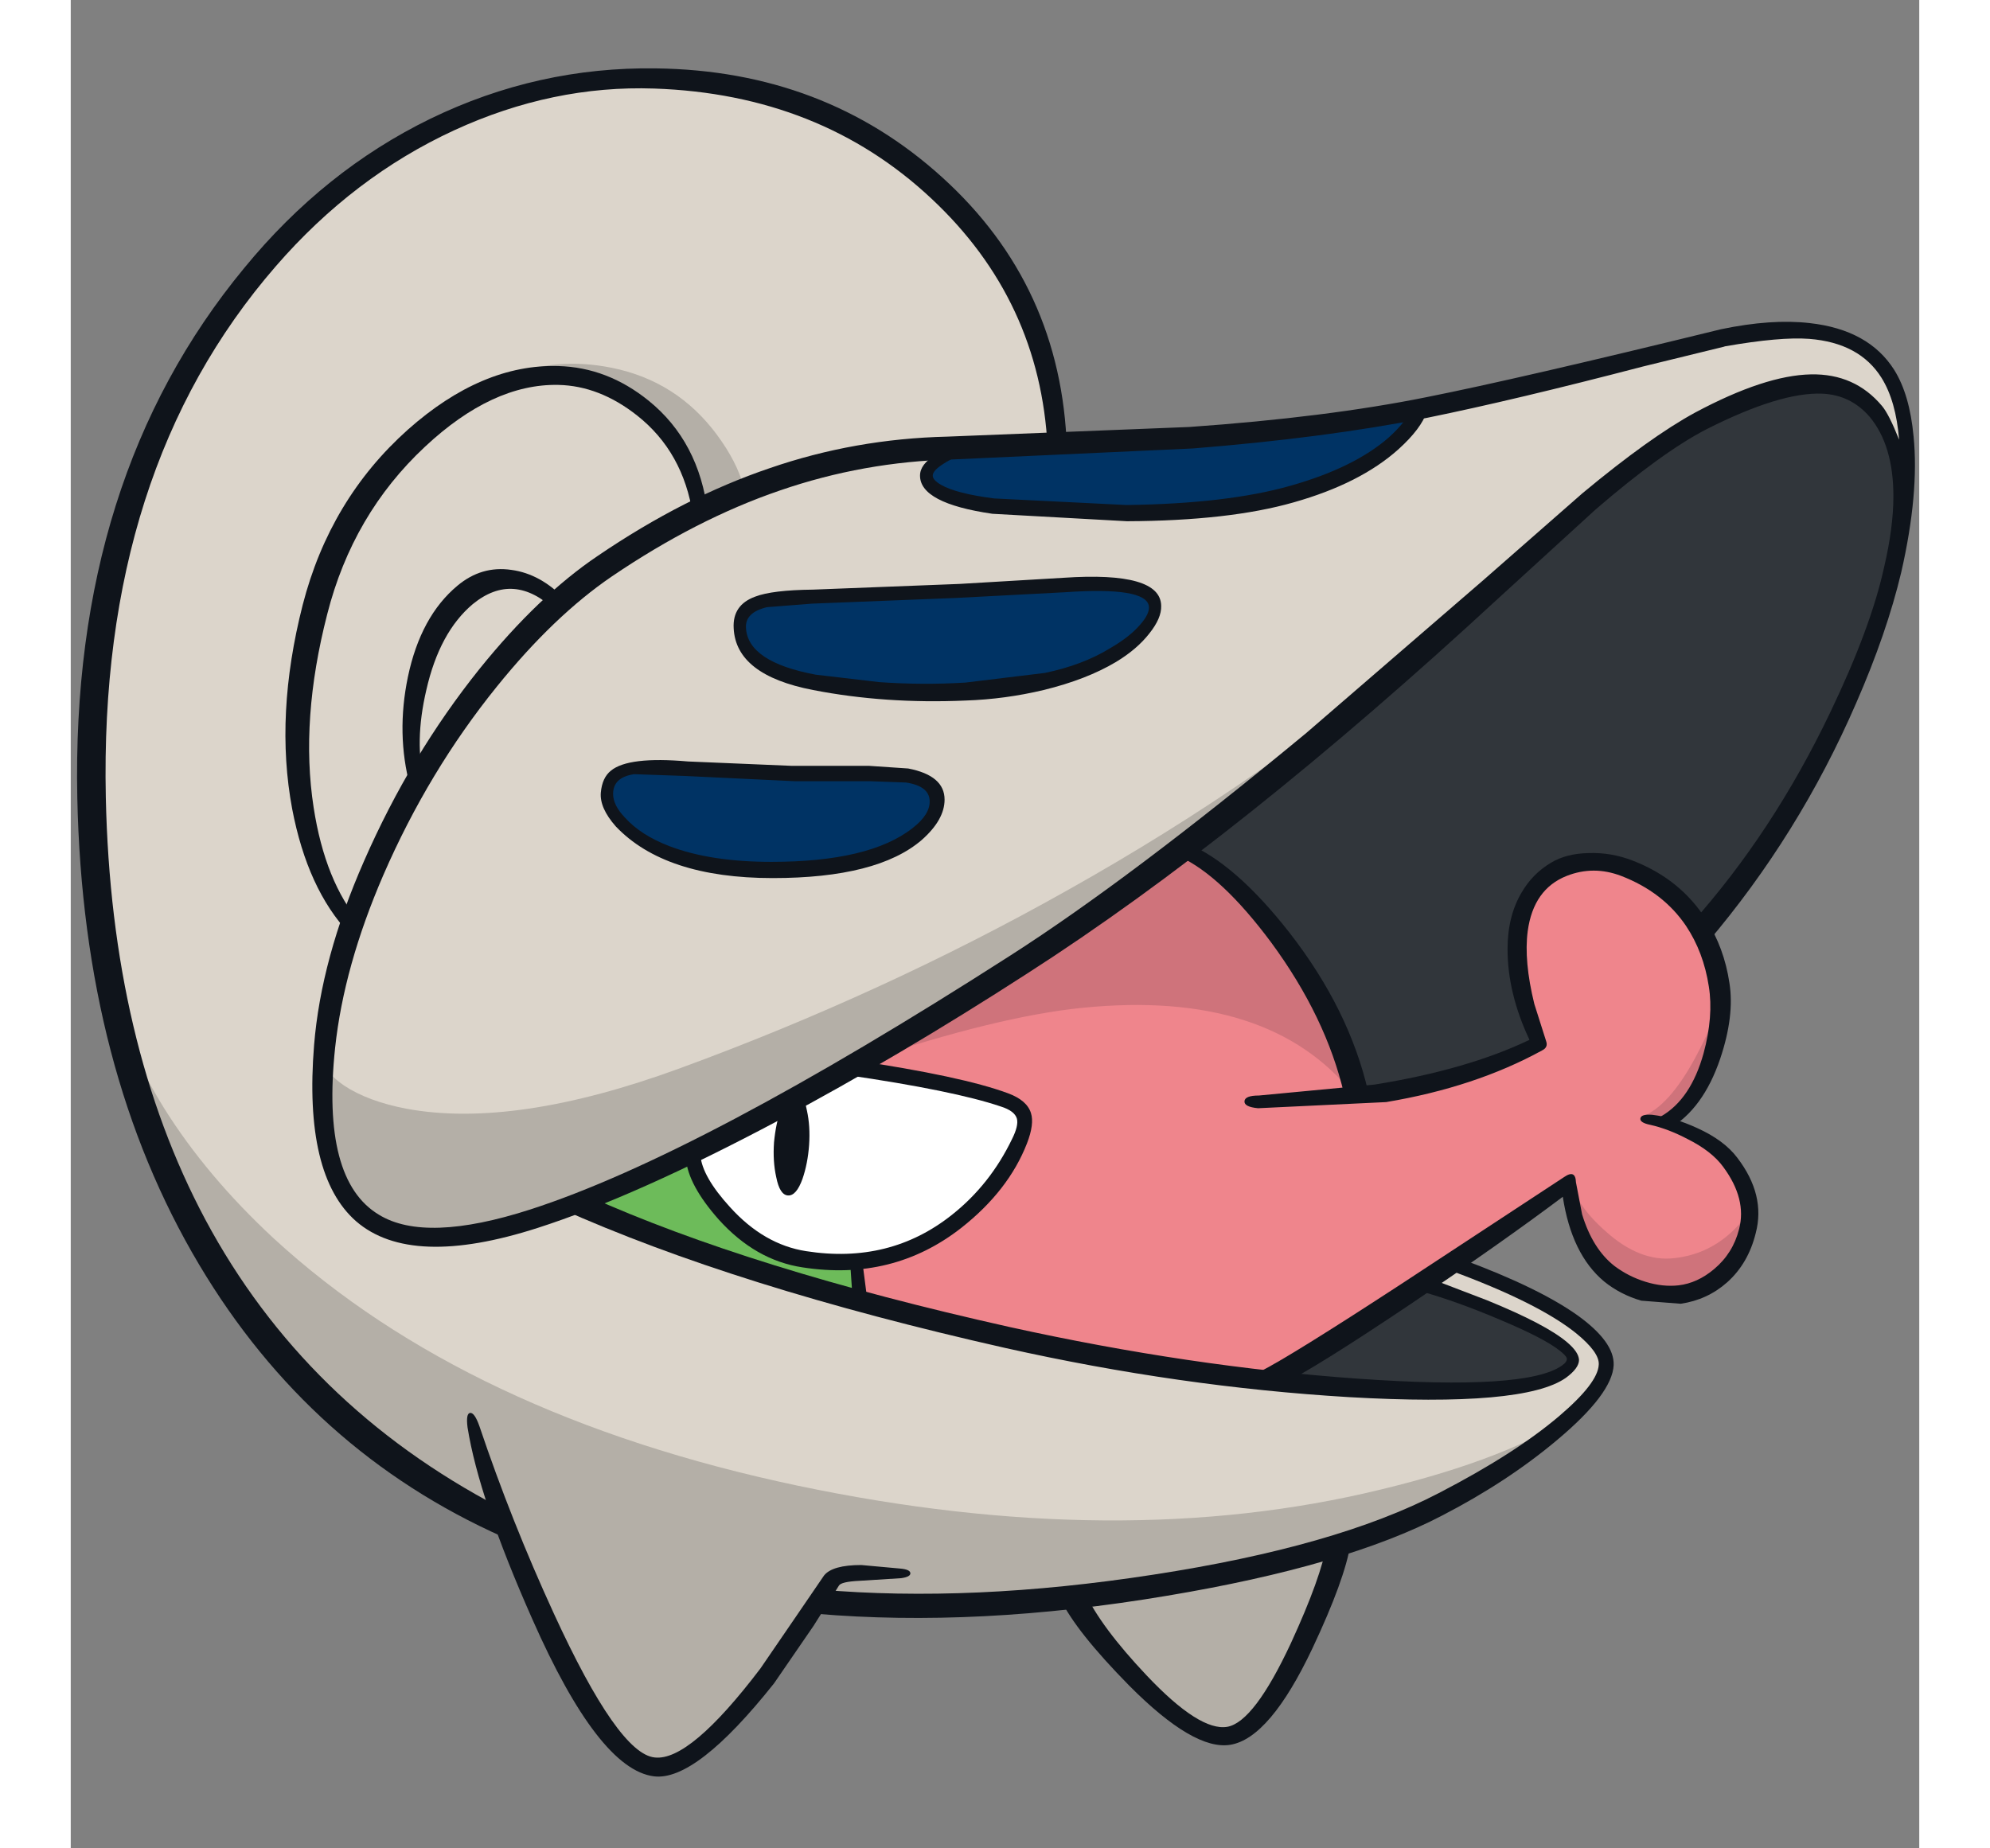 <svg:svg xmlns:svg="http://www.w3.org/2000/svg" height="196px" version="1.1" viewBox="-0.75 -7.8 210.8 210.8" width="211px"><svg:rect x="-0.75" y="-7.8" width="210.8" height="210.8" fill="#808080" stroke="none"/><svg:g><svg:path d="M206.4 34.9 Q209.05 39.15 208.5 47.05 208.2 50.65 206.8 57.1 205.15 64.6 200.15 74.75 193.6 88.1 184.6 98.15 185.65 99.75 186.15 101.55 L186.8 104.65 Q187.4 108.4 186.15 112.85 184.55 118.2 180.95 120.3 183.0 120.9 184.85 122.0 187.15 123.3 188.3 124.85 191.2 128.7 190.25 132.65 189.5 135.7 187.15 137.7 185.05 139.4 182.6 139.7 L178.35 139.25 Q176.3 138.6 174.7 137.3 172.0 135.2 170.7 130.95 L169.95 127.15 164.15 131.65 157.0 136.95 Q174.45 143.5 174.25 147.95 174.15 150.55 168.95 154.8 163.85 159.0 155.55 163.3 150.2 166.15 143.25 168.45 142.55 172.55 139.15 180.2 134.8 189.8 131.25 190.45 127.65 191.1 121.2 184.1 115.95 178.35 114.0 174.2 98.75 175.6 84.5 174.45 79.55 182.1 76.15 186.2 69.7 193.9 65.85 193.5 62.35 193.15 56.9 183.5 52.6 175.9 48.55 165.4 42.0 161.95 35.7 157.0 25.0 148.55 18.05 138.0 2.95 115.05 2.3 83.25 1.5 46.25 20.75 23.5 30.85 11.6 45.05 5.75 56.25 1.15 65.75 1.5 86.95 2.35 99.15 15.0 106.05 22.15 109.4 32.8 111.8 40.3 111.4 43.4 137.2 42.35 153.7 39.05 163.8 37.05 175.05 34.1 L187.5 30.95 Q194.25 29.8 197.55 30.05 203.7 30.55 206.4 34.9" fill="#dcd5cb" /><svg:path d="M164.5 98.35 Q165.05 93.75 168.0 91.7 171.25 89.4 176.3 91.35 181.4 93.35 184.2 97.6 186.2 100.7 186.8 104.65 187.4 108.4 186.15 112.85 184.55 118.2 180.95 120.3 183.0 120.85 184.85 121.95 187.1 123.25 188.3 124.85 191.2 128.7 190.25 132.65 189.5 135.7 187.15 137.7 185.05 139.4 182.6 139.7 L178.35 139.25 Q176.3 138.6 174.7 137.3 172.0 135.2 170.7 130.95 L169.95 127.15 Q163.55 132.1 152.25 139.75 140.8 147.5 136.9 149.45 119.9 147.5 106.0 144.45 76.3 137.8 57.05 129.15 76.25 121.6 106.85 101.9 116.85 95.5 125.55 89.1 130.7 91.5 136.8 99.55 143.5 108.4 145.55 117.2 158.55 115.35 166.6 111.3 L165.25 107.0 Q164.05 101.95 164.5 98.35" fill="#ef858c" /><svg:path d="M98.05 84.2 Q98.05 86.55 94.25 88.65 89.1 91.45 79.25 91.45 69.5 91.45 64.2 88.0 60.25 85.45 60.5 82.95 60.65 81.35 61.75 80.65 63.85 79.3 69.55 79.8 L82.3 80.4 90.6 80.4 Q98.05 80.4 98.05 84.2" fill="#003364" /><svg:path d="M101.45 71.05 Q96.7 71.35 91.8 71.05 L84.2 70.15 Q75.9 68.55 75.65 64.15 75.6 62.55 76.7 61.75 78.5 60.4 83.8 60.25 L100.15 59.6 112.6 58.95 Q116.2 58.7 118.8 59.05 122.95 59.65 123.0 61.65 123.05 62.8 121.75 64.3 120.45 65.75 118.25 67.05 114.95 69.05 110.4 70.0 L101.45 71.05" fill="#003364" /><svg:path d="M138.65 48.4 Q131.25 50.5 119.3 50.6 L104.55 49.9 Q96.95 48.9 96.95 46.6 96.95 45.6 98.55 44.65 100.0 43.75 101.5 43.6 133.3 42.8 153.0 38.95 152.3 40.85 149.95 42.9 145.9 46.35 138.65 48.4" fill="#003364" /><svg:path d="M170.1 147.0 Q169.75 149.95 159.9 150.45 L136.45 149.25 143.2 145.2 153.6 138.75 Q158.6 140.2 163.9 142.6 170.25 145.5 170.1 147.0" fill="#31363b" /><svg:path d="M197.75 36.1 Q202.25 36.1 204.95 39.25 209.6 44.8 206.8 57.1 205.15 64.6 200.15 74.75 193.6 88.1 184.6 98.15 183.45 95.85 181.6 94.3 179.65 92.65 176.3 91.35 171.25 89.4 168.0 91.7 165.05 93.75 164.5 98.35 164.05 101.95 165.25 107.0 L166.6 111.3 Q158.55 115.35 145.55 117.2 143.5 108.4 136.8 99.55 130.65 91.5 125.5 89.15 132.6 83.95 139.45 78.15 L151.2 67.9 168.55 52.0 Q177.95 43.6 184.8 40.1 192.65 36.1 197.75 36.1" fill="#31363b" /><svg:path d="M89.05 140.15 Q70.9 135.35 57.05 129.15 69.75 124.15 87.75 113.65 L89.05 140.15" fill="#6dbb5a" /><svg:path d="M70.25 123.35 L87.3 113.95 Q99.3 115.6 105.6 117.7 109.0 118.85 107.3 122.45 104.4 128.4 99.35 132.15 92.2 137.5 82.85 136.05 77.75 135.3 73.75 130.4 70.45 126.35 70.25 123.35" fill="#ffffff" /><svg:path d="M12.95 130.05 Q9.2 122.8 7.0 115.25 L5.7 109.8 Q6.65 113.35 9.9 118.6 14.75 126.35 22.4 133.45 44.45 153.7 82.15 161.65 118.8 169.35 148.6 162.1 163.55 158.5 171.1 153.3 167.5 156.9 160.35 161.15 146.1 169.6 128.65 172.65 111.2 175.7 96.1 175.55 L84.45 174.8 78.05 184.35 Q70.7 193.8 66.05 193.5 61.45 193.2 54.35 179.25 L48.15 165.35 Q25.0 153.4 12.95 130.05" fill="#b4afa7" /><svg:path d="M114.25 175.1 L143.2 169.45 Q143.2 171.5 140.35 177.55 137.8 183.0 134.85 187.75 133.85 188.8 132.4 189.45 129.45 190.8 127.0 188.9 124.95 187.4 119.95 181.95 114.8 176.45 114.25 175.1" fill="#b4afa7" /><svg:path d="M154.15 65.15 Q145.0 73.45 131.85 83.9 105.55 104.75 85.45 115.35 62.35 127.55 50.95 131.05 40.9 134.1 34.5 131.8 29.45 130.0 28.3 121.45 L28.2 113.3 Q28.25 114.5 30.4 116.0 33.1 117.8 37.5 118.65 49.85 120.95 68.7 114.05 91.9 105.55 112.8 93.8 135.75 80.95 154.15 65.15" fill="#b4afa7" /><svg:path d="M170.6 129.05 L170.4 126.95 Q170.9 129.65 174.3 132.65 178.2 136.15 182.1 135.7 185.75 135.3 188.45 132.9 189.8 131.7 190.4 130.6 190.35 132.7 189.35 134.8 187.4 139.05 182.9 139.35 175.2 140.15 172.05 133.6 171.05 131.6 170.6 129.05" fill="#cf737b" /><svg:path d="M187.25 105.9 L187.55 106.05 Q187.7 106.95 187.0 110.8 186.3 114.65 183.8 117.85 L181.45 120.25 178.45 119.55 Q181.5 118.4 184.5 112.85 186.85 108.5 187.25 105.9" fill="#cf737b" /><svg:path d="M142.3 107.25 Q145.0 112.85 145.55 117.05 135.95 105.0 114.6 107.15 105.1 108.1 89.9 113.15 L126.25 88.7 Q136.9 95.95 142.3 107.25" fill="#cf737b" /><svg:path d="M43.7 38.0 L40.0 40.25 41.85 39.0 43.7 38.0 Q47.55 35.75 48.85 35.2 54.55 32.85 60.95 34.15 68.4 35.65 72.95 41.8 75.2 44.85 75.95 47.6 L70.5 50.45 Q70.25 48.1 69.05 45.3 66.7 39.7 62.25 37.45 55.1 33.85 46.85 36.7 45.25 37.25 43.7 38.0" fill="#b4afa7" /><svg:path d="M73.15 131.3 Q69.65 127.35 69.4 124.35 69.4 124.05 70.25 123.85 L71.05 123.95 Q71.25 126.4 74.45 129.9 78.3 134.15 83.1 134.9 92.65 136.4 99.75 130.75 104.1 127.3 106.6 122.1 107.35 120.6 107.15 119.8 106.9 118.9 105.3 118.4 100.0 116.6 87.65 114.8 87.4 114.75 87.75 113.9 88.1 113.05 88.4 113.1 100.9 114.95 106.15 116.9 108.3 117.7 108.75 119.15 109.15 120.4 108.3 122.6 106.2 128.0 100.8 132.25 93.0 138.35 82.7 136.75 77.35 135.95 73.15 131.3" fill="#0f141b" /><svg:path d="M80.25 118.65 Q80.95 116.65 81.9 116.7 82.8 116.75 83.2 118.85 83.6 120.65 83.45 122.8 83.3 124.9 82.7 126.65 82.0 128.6 81.05 128.55 80.1 128.5 79.7 126.45 79.3 124.65 79.45 122.5 79.65 120.35 80.25 118.65" fill="#0f141b" /><svg:path d="M205.8 38.5 Q206.6 39.45 207.75 42.35 207.4 37.95 205.75 35.3 203.25 31.3 197.5 30.85 194.2 30.6 187.9 31.7 L187.75 31.75 178.55 34.0 Q164.0 37.8 153.95 39.85 142.25 42.15 127.2 43.35 L99.9 44.6 Q89.65 44.85 80.1 48.15 70.6 51.4 60.95 57.95 54.35 62.45 47.85 70.5 40.05 80.15 34.9 92.0 30.4 102.4 29.4 111.7 27.8 126.8 34.4 130.75 39.7 134.0 51.65 130.15 71.0 123.9 106.45 101.15 120.1 92.4 140.15 75.8 L160.3 58.4 171.65 48.45 Q179.35 42.05 184.5 39.25 192.45 35.0 197.7 34.9 202.7 34.8 205.8 38.5 M207.2 34.4 Q208.95 37.2 209.4 41.95 210.05 48.45 208.0 57.45 206.35 64.4 202.85 72.4 196.35 87.4 185.85 99.75 185.65 100.0 184.8 98.85 183.9 97.7 184.05 97.55 193.35 87.15 199.9 73.45 204.55 63.75 206.05 56.85 207.1 52.35 207.1 48.8 207.1 43.0 204.4 39.75 202.25 37.25 199.0 37.1 194.2 36.9 185.8 41.15 180.75 43.75 173.15 50.3 L162.15 60.35 Q132.55 87.7 108.3 103.25 93.75 112.65 80.05 119.95 63.7 128.65 52.5 132.25 38.05 136.9 31.8 131.5 25.8 126.25 27.0 111.4 27.8 101.55 32.7 90.4 38.0 78.3 45.9 68.45 52.6 60.15 59.35 55.6 69.2 48.9 78.95 45.6 88.65 42.25 99.2 42.0 L126.8 40.9 Q142.45 39.8 153.85 37.5 164.4 35.4 187.45 29.75 193.2 28.55 197.55 29.05 204.3 29.8 207.2 34.4" fill="#0f141b" /><svg:path d="M98.6 12.4 Q112.25 24.75 112.85 43.4 112.9 43.75 111.75 43.65 110.65 43.6 110.65 43.25 109.8 26.45 97.4 14.85 84.7 2.95 65.8 2.3 54.2 1.9 43.0 7.05 31.5 12.35 22.65 22.55 2.45 45.8 3.25 83.15 3.85 111.15 14.6 131.3 25.95 152.5 48.2 164.15 48.5 164.3 48.7 165.95 48.9 167.6 48.55 167.5 26.55 157.7 13.9 136.45 0.65 114.2 0.0 83.2 -0.75 46.7 19.05 22.75 28.15 11.65 40.25 5.75 52.5 -0.2 66.0 0.0 85.2 0.25 98.6 12.4" fill="#0f141b" /><svg:path d="M54.85 33.95 Q60.45 34.1 65.15 37.9 70.9 42.55 71.9 50.7 L71.1 51.15 Q70.25 51.3 70.2 50.95 69.1 43.75 63.85 39.6 59.55 36.2 54.85 36.1 47.35 35.95 39.65 43.15 31.4 50.85 28.5 62.25 25.4 74.3 26.95 84.3 28.25 92.75 32.3 97.55 32.5 97.85 31.9 98.4 31.25 98.9 31.0 98.65 26.25 93.6 24.5 84.45 22.5 73.75 25.7 61.2 28.8 49.15 37.7 41.2 46.15 33.7 54.85 33.95" fill="#0f141b" /><svg:path d="M39.8 70.9 Q38.4 76.9 39.6 81.45 L37.95 81.9 Q36.35 75.9 37.7 69.4 39.15 62.5 43.35 59.0 46.1 56.7 49.5 57.2 52.85 57.65 55.65 60.6 55.9 60.85 55.3 61.45 54.75 62.05 54.5 61.8 49.75 57.3 45.1 61.1 41.3 64.3 39.8 70.9" fill="#0f141b" /><svg:path d="M125.7 89.9 Q125.4 89.75 125.75 89.0 126.1 88.25 126.45 88.35 132.0 90.6 138.25 98.6 145.05 107.35 147.2 116.7 147.3 117.05 145.9 117.2 L144.45 116.95 Q142.4 108.2 136.15 99.7 130.5 92.1 125.7 89.9" fill="#0f141b" /><svg:path d="M168.05 90.6 Q169.8 89.55 172.3 89.5 174.9 89.4 177.35 90.35 182.8 92.45 185.75 97.1 187.8 100.3 188.4 104.3 189.0 108.05 187.35 112.95 185.4 118.7 181.5 120.95 181.2 121.15 180.8 120.4 180.35 119.7 180.65 119.5 184.0 117.55 185.45 112.35 186.6 108.1 186.05 104.7 185.45 100.8 183.45 97.8 180.85 93.95 176.05 92.1 172.9 90.9 169.85 92.1 166.05 93.6 165.4 98.4 164.95 101.8 166.15 106.7 L167.5 110.95 Q167.75 111.65 167.05 112.0 159.4 116.2 149.25 117.9 L134.65 118.6 Q133.05 118.45 133.1 117.8 133.15 117.15 134.75 117.15 L147.95 115.9 Q158.5 114.2 165.6 110.8 163.1 105.5 163.1 100.45 163.1 96.7 164.7 94.0 165.95 91.85 168.05 90.6" fill="#0f141b" /><svg:path d="M179.4 120.5 Q178.15 120.25 178.25 119.75 178.35 119.25 179.6 119.35 182.1 119.65 184.7 120.85 187.8 122.25 189.3 124.25 192.55 128.5 191.4 132.85 190.55 136.3 188.15 138.45 185.9 140.45 182.85 140.9 L178.35 140.55 Q175.95 139.85 174.1 138.35 170.4 135.25 169.4 128.7 162.55 133.85 152.1 140.9 141.15 148.25 137.35 150.1 137.05 150.3 135.8 149.55 134.5 148.8 134.85 148.65 138.25 146.95 150.9 138.7 L169.55 126.45 Q170.85 125.55 170.9 127.05 L171.6 130.7 Q172.8 134.65 175.3 136.6 176.9 137.8 178.85 138.4 180.8 139.0 182.6 138.8 184.75 138.55 186.65 136.95 188.8 135.15 189.5 132.4 190.4 128.95 187.7 125.3 186.4 123.5 183.6 122.1 181.4 120.95 179.4 120.5" fill="#0f141b" /><svg:path d="M169.3 147.95 Q169.95 147.5 169.85 147.1 169.75 146.8 169.05 146.25 167.3 144.85 162.3 142.75 157.5 140.7 153.3 139.5 152.95 139.45 153.5 138.7 154.0 137.95 154.35 138.05 L160.75 140.5 Q167.5 143.25 169.9 145.3 171.2 146.4 171.25 147.3 171.25 148.25 169.75 149.35 165.0 152.7 145.0 151.55 125.75 150.4 105.85 145.95 75.05 139.0 55.0 130.0 54.65 129.85 56.25 129.15 57.85 128.45 58.2 128.6 76.75 136.95 106.3 143.55 126.9 148.1 146.1 149.45 165.3 150.8 169.3 147.95" fill="#0f141b" /><svg:path d="M171.05 142.2 Q175.3 145.25 175.2 147.9 175.05 151.15 168.8 156.4 163.1 161.2 155.65 165.05 144.65 170.8 124.3 174.2 102.65 177.85 84.15 176.25 83.8 176.2 84.05 174.85 84.3 173.5 84.65 173.5 102.0 175.0 122.7 171.8 143.55 168.6 155.25 162.5 163.95 158.0 169.0 153.7 173.4 149.95 173.5 147.85 173.6 146.45 170.9 144.25 166.6 140.8 156.7 137.15 L157.95 135.85 Q166.6 139.05 171.05 142.2" fill="#0f141b" /><svg:path d="M44.5 155.0 Q44.3 153.4 44.8 153.35 45.3 153.3 45.85 154.85 49.5 165.7 54.35 176.25 61.7 192.25 65.85 192.65 69.85 193.1 77.9 182.5 L81.7 176.95 85.15 171.9 Q86.1 170.7 89.4 170.7 L93.8 171.1 Q95.0 171.2 95.0 171.65 95.0 172.05 93.95 172.2 L89.2 172.5 Q87.1 172.6 86.85 173.05 L83.95 177.65 79.45 184.2 Q70.55 195.4 65.75 194.8 59.45 194.0 51.9 176.9 45.8 163.15 44.5 155.0" fill="#0f141b" /><svg:path d="M119.95 184.45 Q113.85 178.25 112.1 174.55 111.95 174.2 113.35 173.85 L114.85 173.75 Q116.7 177.75 121.95 183.3 128.0 189.7 131.15 189.15 134.2 188.6 138.4 179.6 141.85 172.1 142.5 168.2 142.6 167.85 143.95 167.85 145.3 167.9 145.2 168.25 144.55 172.35 140.85 180.2 136.0 190.45 131.5 191.2 127.35 191.9 119.95 184.45" fill="#0f141b" /><svg:path d="M88.15 136.45 Q88.1 136.15 88.85 136.1 89.55 136.0 89.55 136.3 L90.1 140.55 89.25 140.65 Q88.4 140.45 88.4 140.15 L88.15 136.45" fill="#0f141b" /><svg:path d="M95.25 86.65 Q97.25 85.1 97.2 83.55 97.15 81.85 94.5 81.45 L90.35 81.3 81.8 81.3 69.2 80.7 63.5 80.5 Q61.1 80.85 61.1 82.75 61.1 84.05 62.45 85.45 64.25 87.45 67.5 88.7 72.2 90.5 79.15 90.5 90.35 90.5 95.25 86.65 M81.5 79.55 L90.3 79.55 94.75 79.85 Q98.9 80.65 98.9 83.4 98.9 85.7 96.3 88.0 91.25 92.35 79.3 92.35 67.0 92.35 61.4 86.45 59.55 84.35 59.7 82.6 59.85 80.9 60.85 80.1 62.85 78.45 69.65 79.05 L81.5 79.55" fill="#0f141b" /><svg:path d="M110.35 68.95 Q114.65 68.05 117.75 66.15 120.0 64.85 121.2 63.45 122.3 62.2 122.2 61.35 121.9 59.1 112.6 59.75 L100.2 60.4 83.75 61.05 78.65 61.45 Q76.15 62.05 76.25 63.8 76.45 67.7 84.2 69.15 L91.45 70.0 Q96.45 70.35 101.3 70.05 L110.35 68.95 M110.2 70.9 Q105.8 71.95 101.3 72.1 92.1 72.5 83.9 70.9 75.1 69.2 74.85 63.85 74.7 61.2 77.3 60.25 79.25 59.5 83.9 59.45 L100.6 58.8 112.45 58.1 Q123.55 57.35 123.6 61.3 123.65 62.7 122.25 64.45 120.85 66.25 118.45 67.7 115.1 69.7 110.2 70.9" fill="#0f141b" /><svg:path d="M152.25 38.6 Q152.35 38.35 153.2 38.6 154.0 38.9 153.9 39.15 153.25 41.1 150.65 43.45 146.3 47.35 138.7 49.5 131.35 51.6 119.7 51.65 L104.35 50.8 Q96.1 49.6 96.1 46.45 96.1 45.15 97.85 44.1 99.4 43.15 101.15 42.95 101.45 42.9 101.6 43.45 101.7 44.0 101.45 44.05 100.15 44.2 98.85 45.05 97.55 45.85 97.55 46.45 97.55 46.95 98.5 47.5 100.25 48.5 104.55 49.05 L119.65 49.8 Q131.15 49.65 138.35 47.6 145.6 45.55 149.55 42.1 151.65 40.2 152.25 38.6" fill="#0f141b" /></svg:g></svg:svg>